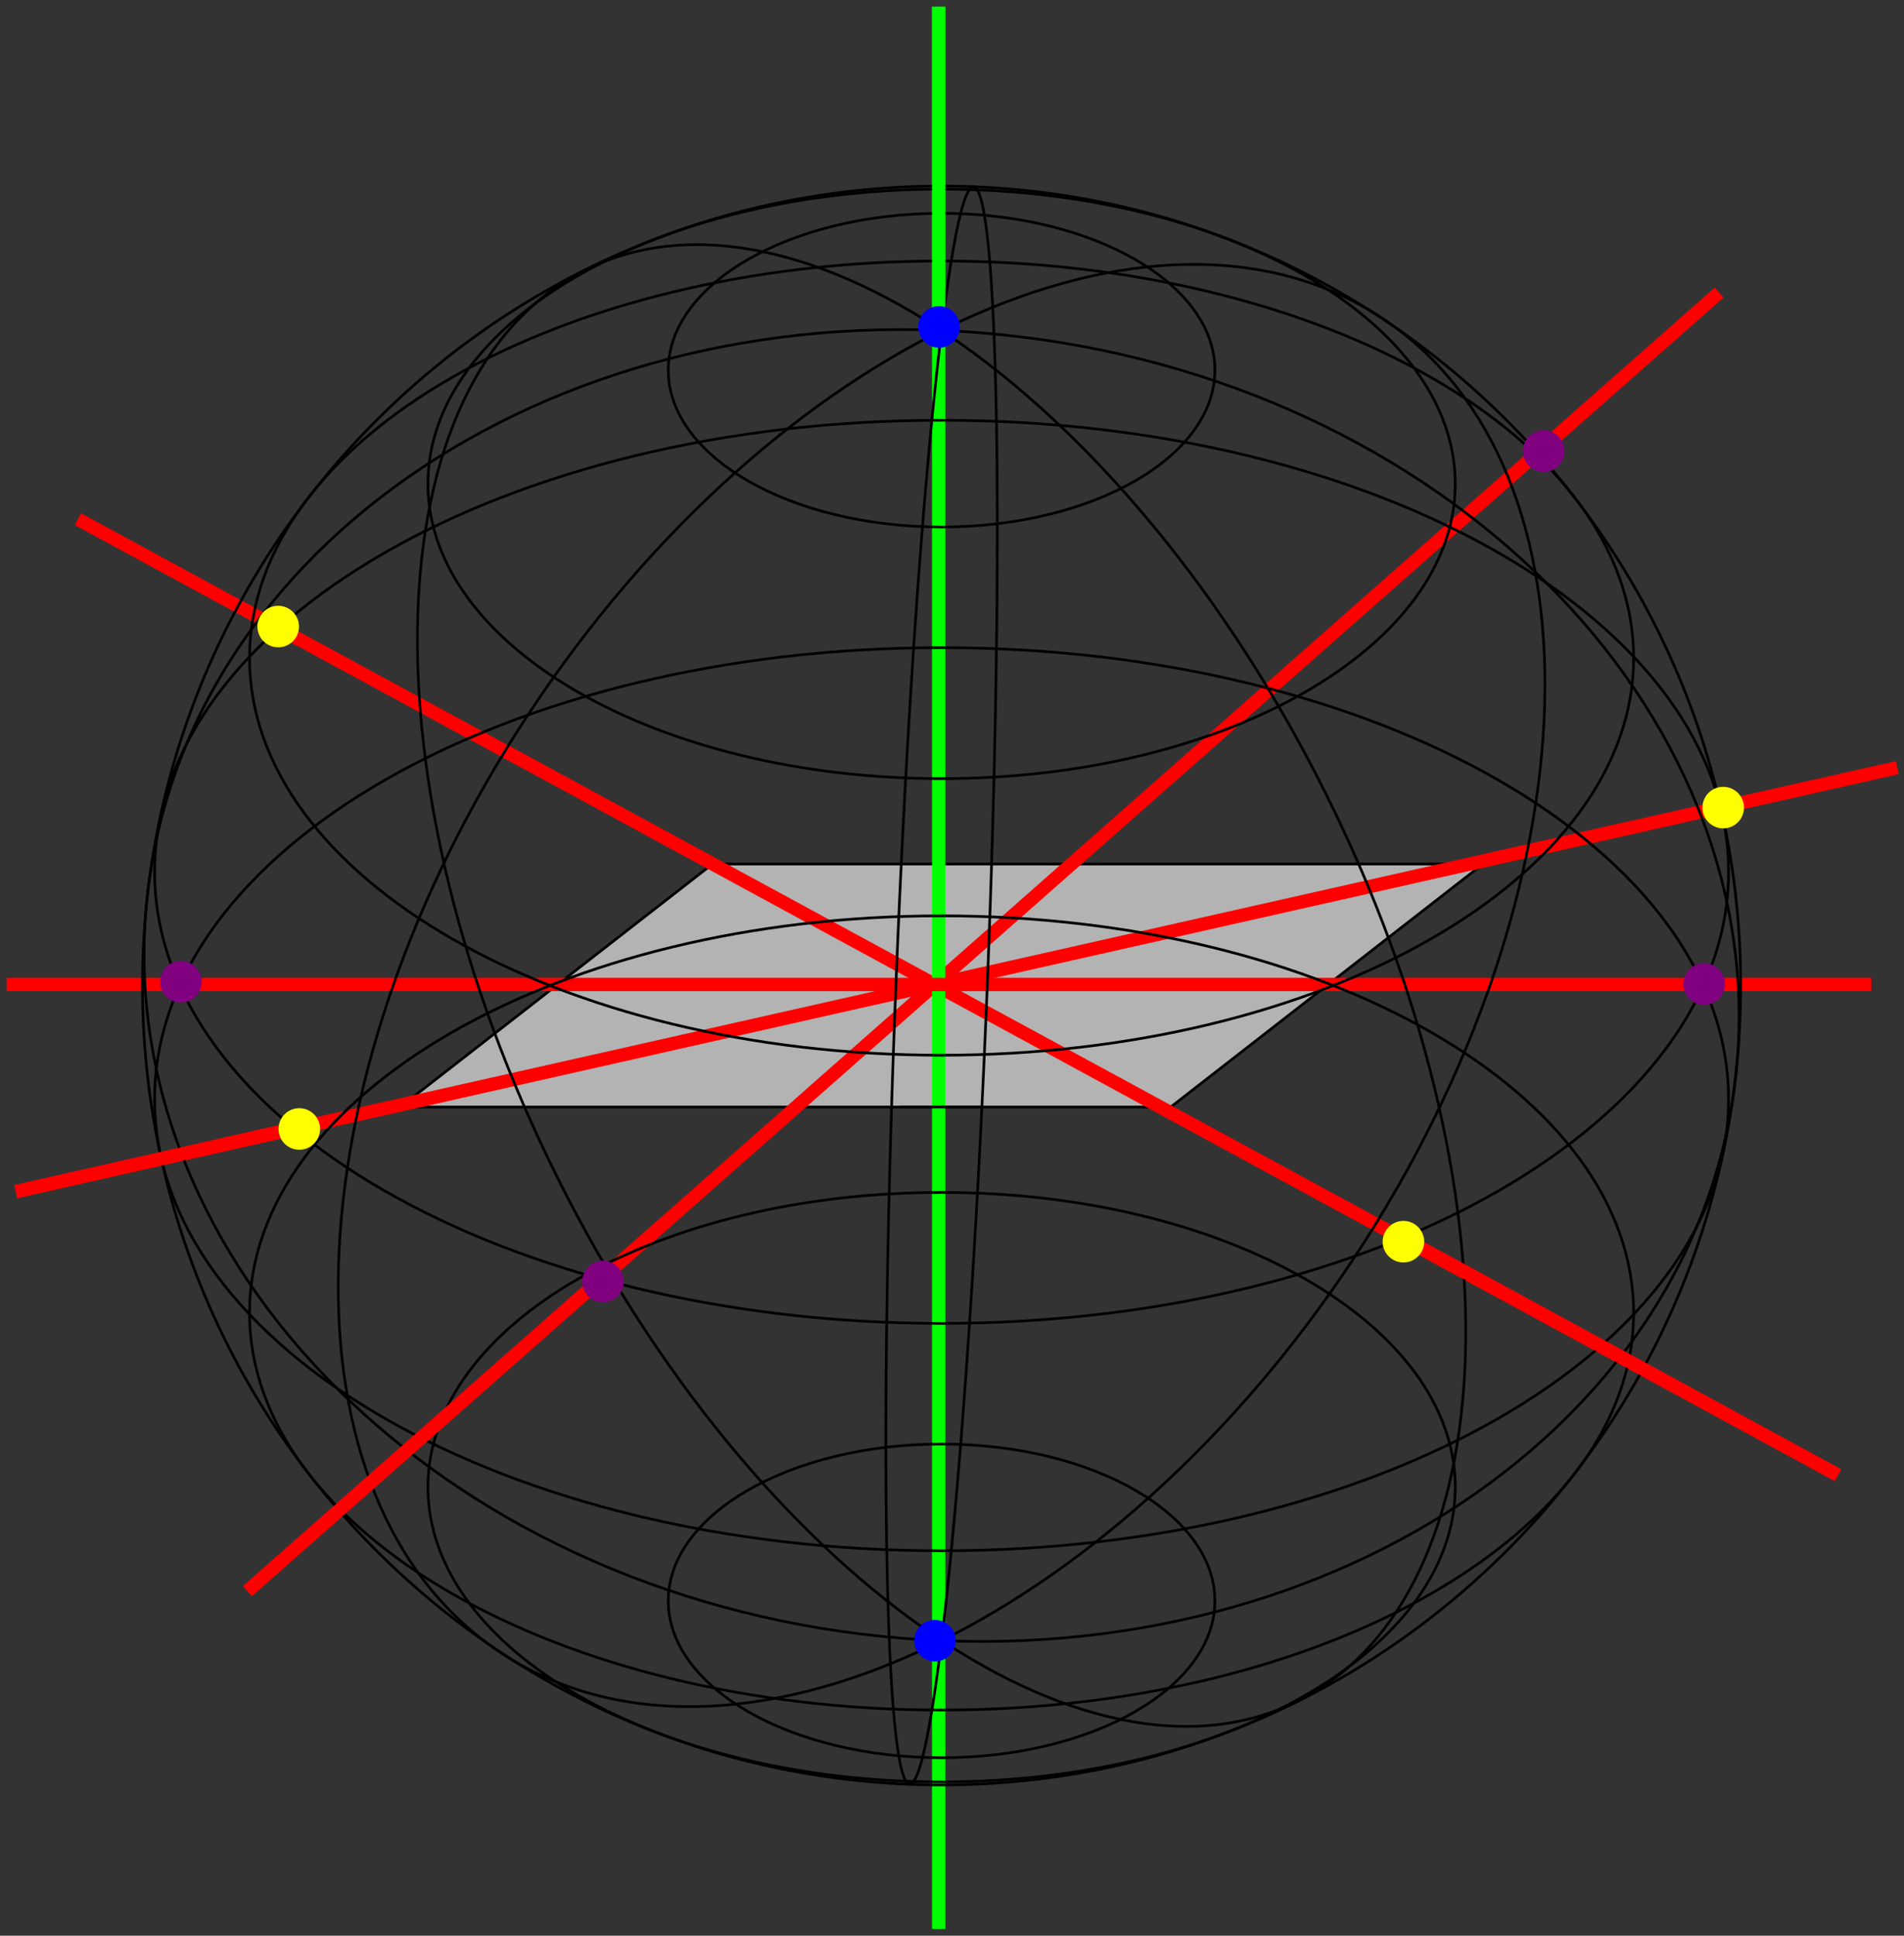 <?xml version="1.0" encoding="UTF-8" standalone="no"?>
<!-- Created with Inkscape (http://www.inkscape.org/) -->

<svg
   xmlns:dc="http://purl.org/dc/elements/1.1/"
   xmlns:cc="http://creativecommons.org/ns#"
   xmlns:rdf="http://www.w3.org/1999/02/22-rdf-syntax-ns#"
   xmlns:svg="http://www.w3.org/2000/svg"
   xmlns="http://www.w3.org/2000/svg"
   xmlns:sodipodi="http://sodipodi.sourceforge.net/DTD/sodipodi-0.dtd"
   xmlns:inkscape="http://www.inkscape.org/namespaces/inkscape"
   width="712.512"
   height="724.075"
   id="svg2"
   version="1.1"
   inkscape:version="0.48.5 r10040"
   sodipodi:docname="pole_diedergruppe.svg">
  <rect width="100%" height="100%" fill="#333333" stroke="none"/>
  <sodipodi:namedview
     id="base"
     pagecolor="#ffffff"
     bordercolor="#666666"
     borderopacity="1.0"
     inkscape:pageopacity="0.0"
     inkscape:pageshadow="2"
     inkscape:zoom="0.7"
     inkscape:cx="295.24758"
     inkscape:cy="354.31775"
     inkscape:document-units="px"
     inkscape:current-layer="layer7"
     showgrid="false"
     inkscape:window-width="1366"
     inkscape:window-height="718"
     inkscape:window-x="0"
     inkscape:window-y="27"
     inkscape:window-maximized="1"
     showguides="true"
     inkscape:guide-bbox="true"
     fit-margin-top="0"
     fit-margin-left="0"
     fit-margin-right="0"
     fit-margin-bottom="0" />
  <defs
     id="defs4" />
  <g
     style="display:inline"
     inkscape:label="Diedergruppe"
     inkscape:groupmode="layer"
     id="layer1"
     transform="translate(-17.298,-166.391)">
    <path
       id="rect4811"
       d="m 455.403,580.493 -288.326,0 116.827,-90.894 288.326,0 z"
       style="fill:#b3b3b3;fill-opacity:1;fill-rule:nonzero;stroke:#000000;stroke-width:1;stroke-miterlimit:4;stroke-opacity:1;stroke-dashoffset:0"
       inkscape:connector-curvature="0" />
    <path
       inkscape:connector-curvature="0"
       id="path5581"
       d="M 705.086,718.205 46.467,360.611"
       style="fill:#800080;stroke:#ff0000;stroke-width:5;stroke-linecap:butt;stroke-linejoin:round;stroke-miterlimit:4;stroke-opacity:1;stroke-dasharray:none" />
    <path
       inkscape:connector-curvature="0"
       id="path5583"
       d="M 23.234,612.139 727.31,453.545"
       style="fill:#800080;stroke:#ff0000;stroke-width:5;stroke-linecap:butt;stroke-linejoin:round;stroke-miterlimit:4;stroke-opacity:1;stroke-dasharray:none" />
    <path
       inkscape:connector-curvature="0"
       id="path5585"
       d="M 109.911,761.559 660.625,275.844"
       style="fill:#800080;stroke:#ff0000;stroke-width:5;stroke-linecap:butt;stroke-linejoin:round;stroke-miterlimit:4;stroke-opacity:1;stroke-dasharray:none" />
    <path
       inkscape:connector-curvature="0"
       id="path7503"
       d="m 368.571,168.891 0,719.075"
       style="fill:none;stroke:#00ff00;stroke-width:5;stroke-linecap:butt;stroke-linejoin:round;stroke-miterlimit:4;stroke-opacity:1;stroke-dasharray:none" />
    <path
       inkscape:connector-curvature="0"
       id="path8331"
       d="m 19.798,534.659 697.758,0"
       style="fill:#800080;stroke:#ff0000;stroke-width:5;stroke-linecap:butt;stroke-linejoin:miter;stroke-miterlimit:4;stroke-opacity:1;stroke-dasharray:none" />
    <path
       inkscape:connector-curvature="0"
       id="path8358"
       d="m 354.185,580.474 30.305,0"
       style="fill:none;stroke:#000000;stroke-width:1px;stroke-linecap:butt;stroke-linejoin:miter;stroke-opacity:1" />
  </g>
  <g
     inkscape:label="Pole"
     id="layer5"
     inkscape:groupmode="layer"
     transform="translate(-17.298,-166.391)" />
  <g
     inkscape:groupmode="layer"
     id="layer7"
     inkscape:label="Kugel3"
     style="display:none"
     transform="translate(-17.298,-166.391)">
    <g
       id="g13720"
       inkscape:label="WireframeSphere"
       transform="matrix(1.478,0,0,-1.478,368.671,500.564)">
      <g
         id="g13722"
         inkscape:label="Lines of Longitude">
        <path
           d="M 0.001,0 C 0.001,121.503 5.5228478e-4,220 0,220 -5.5228478e-4,220 -0.001,121.503 -0.001,0 c 0,-121.503 4.4771522e-4,-220 0.001,-220 5.5228478e-4,0 0.001,98.497 0.001,220 z"
           id="path13724"
           sodipodi:type="arc"
           sodipodi:ry="220"
           sodipodi:rx="0.001"
           sodipodi:cy="0"
           sodipodi:cx="0"
           style="fill:none;stroke:#000000;stroke-width:0.677" />
        <path
           d="M 150.677,0 C 150.677,121.503 83.217,220 0,220 -83.217,220 -150.677,121.503 -150.677,0 c 0,-121.503 67.46,-220 150.677,-220 83.217,0 150.677,98.497 150.677,220 z"
           id="path13726"
           sodipodi:type="arc"
           sodipodi:ry="220"
           sodipodi:rx="150.67719"
           sodipodi:cy="0"
           sodipodi:cx="0"
           transform="matrix(0.97,0.241,-0.241,0.97,0,0)"
           style="fill:none;stroke:#000000;stroke-width:0.677" />
        <path
           d="m 213.089,0 c 0,121.503 -95.403,220 -213.089,220 -117.686,0 -213.089,-98.497 -213.089,-220 0,-121.503 95.403,-220 213.089,-220 117.686,0 213.089,98.497 213.089,220 z"
           id="path13728"
           sodipodi:type="arc"
           sodipodi:ry="220"
           sodipodi:rx="213.08929"
           sodipodi:cy="0"
           sodipodi:cx="0"
           transform="matrix(0,1,-1,0,0,0)"
           style="fill:none;stroke:#000000;stroke-width:0.677" />
        <path
           d="M 150.677,0 C 150.677,121.503 83.217,220 0,220 -83.217,220 -150.677,121.503 -150.677,0 c 0,-121.503 67.46,-220 150.677,-220 83.217,0 150.677,98.497 150.677,220 z"
           id="path13730"
           sodipodi:type="arc"
           sodipodi:ry="220"
           sodipodi:rx="150.67719"
           sodipodi:cy="0"
           sodipodi:cx="0"
           transform="matrix(0.97,-0.241,0.241,0.97,0,0)"
           style="fill:none;stroke:#000000;stroke-width:0.677" />
      </g>
      <g
         id="g13732"
         inkscape:label="Lines of Latitude">
        <path
           d="m 52.649,206.896 c 0,7.232 -23.572,13.094 -52.649,13.094 -29.077,0 -52.649,-5.863 -52.649,-13.094 0,-7.232 23.572,-13.094 52.649,-13.094 29.077,0 52.649,5.863 52.649,13.094 z"
           id="path13734"
           sodipodi:type="arc"
           sodipodi:ry="13.094384"
           sodipodi:rx="52.649445"
           sodipodi:cy="206.89633"
           sodipodi:cx="0"
           style="fill:none;stroke:#000000;stroke-width:0.677" />
        <path
           d="m 102.239,188.68 c 0,14.043 -45.774,25.427 -102.239,25.427 -56.465,0 -102.239,-11.384 -102.239,-25.427 0,-14.043 45.774,-25.427 102.239,-25.427 56.465,0 102.239,11.384 102.239,25.427 z"
           id="path13736"
           sodipodi:type="arc"
           sodipodi:ry="25.426828"
           sodipodi:rx="102.2391"
           sodipodi:cy="188.68031"
           sodipodi:cx="0"
           style="fill:none;stroke:#000000;stroke-width:0.677" />
        <path
           d="m 145.887,159.499 c 0,20.038 -65.316,36.282 -145.887,36.282 -80.571,0 -145.887,-16.244 -145.887,-36.282 0,-20.038 65.316,-36.282 145.887,-36.282 80.571,0 145.887,16.244 145.887,36.282 z"
           id="path13738"
           sodipodi:type="arc"
           sodipodi:ry="36.281616"
           sodipodi:rx="145.88698"
           sodipodi:cy="159.49889"
           sodipodi:cx="0"
           style="fill:none;stroke:#000000;stroke-width:0.677" />
        <path
           d="m 181.056,121.048 c 0,24.868 -81.062,45.028 -181.056,45.028 -99.995,0 -181.056,-20.16 -181.056,-45.028 0,-24.868 81.062,-45.028 181.056,-45.028 99.995,0 181.056,20.16 181.056,45.028 z"
           id="path13740"
           sodipodi:type="arc"
           sodipodi:ry="45.027908"
           sodipodi:rx="181.05646"
           sodipodi:cy="121.04795"
           sodipodi:cx="0"
           style="fill:none;stroke:#000000;stroke-width:0.677" />
        <path
           d="m 205.704,75.562 c 0,28.253 -92.097,51.157 -205.704,51.157 -113.607,0 -205.704,-22.904 -205.704,-51.157 0,-28.253 92.097,-51.157 205.704,-51.157 113.607,0 205.704,22.904 205.704,51.157 z"
           id="path13742"
           sodipodi:type="arc"
           sodipodi:ry="51.157398"
           sodipodi:rx="205.70357"
           sodipodi:cy="75.562149"
           sodipodi:cx="0"
           style="fill:none;stroke:#000000;stroke-width:0.677" />
        <path
           d="m 218.396,25.685 c 0,29.997 -97.779,54.314 -218.396,54.314 -120.617,0 -218.396,-24.317 -218.396,-54.314 0,-29.997 97.779,-54.314 218.396,-54.314 120.617,0 218.396,24.317 218.396,54.314 z"
           id="path13744"
           sodipodi:type="arc"
           sodipodi:ry="54.313862"
           sodipodi:rx="218.39595"
           sodipodi:cy="25.684956"
           sodipodi:cx="0"
           style="fill:none;stroke:#000000;stroke-width:0.677" />
        <path
           d="m 218.396,-25.685 c 0,29.997 -97.779,54.314 -218.396,54.314 -120.617,0 -218.396,-24.317 -218.396,-54.314 0,-29.997 97.779,-54.314 218.396,-54.314 120.617,0 218.396,24.317 218.396,54.314 z"
           id="path13746"
           sodipodi:type="arc"
           sodipodi:ry="54.313862"
           sodipodi:rx="218.39595"
           sodipodi:cy="-25.684956"
           sodipodi:cx="0"
           style="fill:none;stroke:#000000;stroke-width:0.677" />
        <path
           d="m 205.704,-75.562 c 0,28.253 -92.097,51.157 -205.704,51.157 -113.607,0 -205.704,-22.904 -205.704,-51.157 0,-28.253 92.097,-51.157 205.704,-51.157 113.607,0 205.704,22.904 205.704,51.157 z"
           id="path13748"
           sodipodi:type="arc"
           sodipodi:ry="51.157398"
           sodipodi:rx="205.70357"
           sodipodi:cy="-75.562149"
           sodipodi:cx="0"
           style="fill:none;stroke:#000000;stroke-width:0.677" />
        <path
           d="m 181.056,-121.048 c 0,24.868 -81.062,45.028 -181.056,45.028 -99.995,0 -181.056,-20.16 -181.056,-45.028 0,-24.868 81.062,-45.028 181.056,-45.028 99.995,0 181.056,20.16 181.056,45.028 z"
           id="path13750"
           sodipodi:type="arc"
           sodipodi:ry="45.027908"
           sodipodi:rx="181.05646"
           sodipodi:cy="-121.04795"
           sodipodi:cx="0"
           style="fill:none;stroke:#000000;stroke-width:0.677" />
        <path
           d="m 145.887,-159.499 c 0,20.038 -65.316,36.282 -145.887,36.282 -80.571,0 -145.887,-16.244 -145.887,-36.282 0,-20.038 65.316,-36.282 145.887,-36.282 80.571,0 145.887,16.244 145.887,36.282 z"
           id="path13752"
           sodipodi:type="arc"
           sodipodi:ry="36.281616"
           sodipodi:rx="145.88698"
           sodipodi:cy="-159.49889"
           sodipodi:cx="0"
           style="fill:none;stroke:#000000;stroke-width:0.677" />
        <path
           d="m 102.239,-188.68 c 0,14.043 -45.774,25.427 -102.239,25.427 -56.465,0 -102.239,-11.384 -102.239,-25.427 0,-14.043 45.774,-25.427 102.239,-25.427 56.465,0 102.239,11.384 102.239,25.427 z"
           id="path13754"
           sodipodi:type="arc"
           sodipodi:ry="25.426828"
           sodipodi:rx="102.2391"
           sodipodi:cy="-188.68031"
           sodipodi:cx="0"
           style="fill:none;stroke:#000000;stroke-width:0.677" />
        <path
           d="m 52.649,-206.896 c 0,7.232 -23.572,13.094 -52.649,13.094 -29.077,0 -52.649,-5.863 -52.649,-13.094 0,-7.232 23.572,-13.094 52.649,-13.094 29.077,0 52.649,5.863 52.649,13.094 z"
           id="path13756"
           sodipodi:type="arc"
           sodipodi:ry="13.094384"
           sodipodi:rx="52.649445"
           sodipodi:cy="-206.89633"
           sodipodi:cx="0"
           style="fill:none;stroke:#000000;stroke-width:0.677" />
      </g>
      <path
         d="m 220,0 c 0,121.503 -98.497,220 -220,220 -121.503,0 -220,-98.497 -220,-220 0,-121.503 98.497,-220 220,-220 121.503,0 220,98.497 220,220 z"
         id="path13758"
         sodipodi:type="arc"
         sodipodi:ry="220"
         sodipodi:rx="220"
         sodipodi:cy="0"
         sodipodi:cx="0"
         style="fill:none;stroke:#000000;stroke-width:0.677" />
    </g>
  </g>
  <g
     inkscape:label="Kugel2"
     id="layer6"
     inkscape:groupmode="layer"
     style="display:none"
     transform="translate(-17.298,-166.391)">
    <g
       id="g10520"
       inkscape:label="WireframeSphere"
       transform="matrix(1.366,0,0,-1.366,368.8,529.416)"
       style="display:inline">
      <g
         id="g10522"
         inkscape:label="Lines of Longitude">
        <path
           d="M 0.001,0 C 0.001,121.503 5.5228478e-4,220 0,220 -5.5228478e-4,220 -0.001,121.503 -0.001,0 c 0,-121.503 4.4771522e-4,-220 0.001,-220 5.5228478e-4,0 0.001,98.497 0.001,220 z"
           id="path10524"
           sodipodi:type="arc"
           sodipodi:ry="220"
           sodipodi:rx="0.001"
           sodipodi:cy="0"
           sodipodi:cx="0"
           style="fill:none;stroke:#000000;stroke-width:0.732" />
        <path
           d="M 150.677,0 C 150.677,121.503 83.217,220 0,220 -83.217,220 -150.677,121.503 -150.677,0 c 0,-121.503 67.46,-220 150.677,-220 83.217,0 150.677,98.497 150.677,220 z"
           id="path10526"
           sodipodi:type="arc"
           sodipodi:ry="220"
           sodipodi:rx="150.67719"
           sodipodi:cy="0"
           sodipodi:cx="0"
           transform="matrix(0.97,0.241,-0.241,0.97,0,0)"
           style="fill:none;stroke:#000000;stroke-width:0.732" />
        <path
           d="m 213.089,0 c 0,121.503 -95.403,220 -213.089,220 -117.686,0 -213.089,-98.497 -213.089,-220 0,-121.503 95.403,-220 213.089,-220 117.686,0 213.089,98.497 213.089,220 z"
           id="path10528"
           sodipodi:type="arc"
           sodipodi:ry="220"
           sodipodi:rx="213.08929"
           sodipodi:cy="0"
           sodipodi:cx="0"
           transform="matrix(0,1,-1,0,0,0)"
           style="fill:none;stroke:#000000;stroke-width:0.732" />
        <path
           d="M 150.677,0 C 150.677,121.503 83.217,220 0,220 -83.217,220 -150.677,121.503 -150.677,0 c 0,-121.503 67.46,-220 150.677,-220 83.217,0 150.677,98.497 150.677,220 z"
           id="path10530"
           sodipodi:type="arc"
           sodipodi:ry="220"
           sodipodi:rx="150.67719"
           sodipodi:cy="0"
           sodipodi:cx="0"
           transform="matrix(0.97,-0.241,0.241,0.97,0,0)"
           style="fill:none;stroke:#000000;stroke-width:0.732" />
      </g>
      <g
         id="g10532"
         inkscape:label="Lines of Latitude">
        <path
           d="m 75.244,200.238 c 0,10.335 -33.688,18.714 -75.244,18.714 -41.556,0 -75.244,-8.378 -75.244,-18.714 0,-10.335 33.688,-18.714 75.244,-18.714 41.556,0 75.244,8.378 75.244,18.714 z"
           id="path10534"
           sodipodi:type="arc"
           sodipodi:ry="18.71353"
           sodipodi:rx="75.244431"
           sodipodi:cy="200.2375"
           sodipodi:cx="0"
           style="fill:none;stroke:#000000;stroke-width:0.732" />
        <path
           d="m 141.413,163.235 c 0,19.423 -63.313,35.169 -141.413,35.169 -78.1,0 -141.413,-15.746 -141.413,-35.169 0,-19.423 63.313,-35.169 141.413,-35.169 78.1,0 141.413,15.746 141.413,35.169 z"
           id="path10536"
           sodipodi:type="arc"
           sodipodi:ry="35.169052"
           sodipodi:rx="141.41327"
           sodipodi:cy="163.23511"
           sodipodi:cx="0"
           style="fill:none;stroke:#000000;stroke-width:0.732" />
        <path
           d="m 190.526,106.544 c 0,26.169 -85.301,47.383 -190.526,47.383 -105.224,0 -190.526,-21.214 -190.526,-47.383 0,-26.169 85.301,-47.383 190.526,-47.383 105.224,0 190.526,21.214 190.526,47.383 z"
           id="path10538"
           sodipodi:type="arc"
           sodipodi:ry="47.382786"
           sodipodi:rx="190.52559"
           sodipodi:cy="106.54415"
           sodipodi:cx="0"
           style="fill:none;stroke:#000000;stroke-width:0.732" />
        <path
           d="m 216.658,37.002 c 0,29.758 -97.001,53.882 -216.658,53.882 -119.657,0 -216.658,-24.124 -216.658,-53.882 0,-29.758 97.001,-53.882 216.658,-53.882 119.657,0 216.658,24.124 216.658,53.882 z"
           id="path10540"
           sodipodi:type="arc"
           sodipodi:ry="53.88158"
           sodipodi:rx="216.6577"
           sodipodi:cy="37.002396"
           sodipodi:cx="0"
           style="fill:none;stroke:#000000;stroke-width:0.732" />
        <path
           d="m 216.658,-37.002 c 0,29.758 -97.001,53.882 -216.658,53.882 -119.657,0 -216.658,-24.124 -216.658,-53.882 0,-29.758 97.001,-53.882 216.658,-53.882 119.657,0 216.658,24.124 216.658,53.882 z"
           id="path10542"
           sodipodi:type="arc"
           sodipodi:ry="53.88158"
           sodipodi:rx="216.6577"
           sodipodi:cy="-37.002396"
           sodipodi:cx="0"
           style="fill:none;stroke:#000000;stroke-width:0.732" />
        <path
           d="m 190.526,-106.544 c 0,26.169 -85.301,47.383 -190.526,47.383 -105.224,0 -190.526,-21.214 -190.526,-47.383 0,-26.169 85.301,-47.383 190.526,-47.383 105.224,0 190.526,21.214 190.526,47.383 z"
           id="path10544"
           sodipodi:type="arc"
           sodipodi:ry="47.382786"
           sodipodi:rx="190.52559"
           sodipodi:cy="-106.54415"
           sodipodi:cx="0"
           style="fill:none;stroke:#000000;stroke-width:0.732" />
        <path
           d="m 141.413,-163.235 c 0,19.423 -63.313,35.169 -141.413,35.169 -78.1,0 -141.413,-15.746 -141.413,-35.169 0,-19.423 63.313,-35.169 141.413,-35.169 78.1,0 141.413,15.746 141.413,35.169 z"
           id="path10546"
           sodipodi:type="arc"
           sodipodi:ry="35.169052"
           sodipodi:rx="141.41327"
           sodipodi:cy="-163.23511"
           sodipodi:cx="0"
           style="fill:none;stroke:#000000;stroke-width:0.732" />
        <path
           d="m 75.244,-200.238 c 0,10.335 -33.688,18.714 -75.244,18.714 -41.556,0 -75.244,-8.378 -75.244,-18.714 0,-10.335 33.688,-18.714 75.244,-18.714 41.556,0 75.244,8.378 75.244,18.714 z"
           id="path10548"
           sodipodi:type="arc"
           sodipodi:ry="18.71353"
           sodipodi:rx="75.244431"
           sodipodi:cy="-200.2375"
           sodipodi:cx="0"
           style="fill:none;stroke:#000000;stroke-width:0.732" />
      </g>
      <path
         d="m 220,0 c 0,121.503 -98.497,220 -220,220 -121.503,0 -220,-98.497 -220,-220 0,-121.503 98.497,-220 220,-220 121.503,0 220,98.497 220,220 z"
         id="path10550"
         sodipodi:type="arc"
         sodipodi:ry="220"
         sodipodi:rx="220"
         sodipodi:cy="0"
         sodipodi:cx="0"
         style="fill:none;stroke:#000000;stroke-width:0.732" />
    </g>
  </g>
  <g
     sodipodi:insensitive="true"
     style="display:inline"
     inkscape:label="Kugel"
     id="layer2"
     inkscape:groupmode="layer"
     transform="translate(-17.298,-166.391)">
    <g
       transform="matrix(2.492,0,0,2.492,369.653,535.046)"
       inkscape:label="WireframeSphere"
       id="g4412">
      <g
         inkscape:label="Lines of Longitude"
         id="g4414">
        <path
           style="fill:none;stroke:#000000;stroke-width:0.401"
           transform="matrix(0.999,0.04,-0.04,0.999,0,0)"
           sodipodi:cx="0"
           sodipodi:cy="0"
           sodipodi:rx="6.8579388"
           sodipodi:ry="120"
           sodipodi:type="arc"
           id="path4416"
           d="M 6.858,0 C 6.858,66.274 3.788,120 0,120 -3.788,120 -6.858,66.274 -6.858,0 c 0,-66.274 3.07,-120 6.858,-120 3.788,0 6.858,53.726 6.858,120 z" />
        <path
           style="fill:none;stroke:#000000;stroke-width:0.401"
           transform="matrix(0.835,0.551,-0.551,0.835,0,0)"
           sodipodi:cx="0"
           sodipodi:cy="0"
           sodipodi:rx="74.18763"
           sodipodi:ry="120"
           sodipodi:type="arc"
           id="path4418"
           d="M 74.188,0 C 74.188,66.274 40.973,120 0,120 -40.973,120 -74.188,66.274 -74.188,0 c 0,-66.274 33.215,-120 74.188,-120 40.973,0 74.188,53.726 74.188,120 z" />
        <path
           style="fill:none;stroke:#000000;stroke-width:0.401"
           transform="matrix(0.121,-0.993,0.993,0.121,0,0)"
           sodipodi:cx="0"
           sodipodi:cy="0"
           sodipodi:rx="98.059799"
           sodipodi:ry="120"
           sodipodi:type="arc"
           id="path4420"
           d="M 98.06,0 C 98.06,66.274 54.157,120 0,120 -54.157,120 -98.06,66.274 -98.06,0 c 0,-66.274 43.903,-120 98.06,-120 54.157,0 98.06,53.726 98.06,120 z" />
        <path
           style="fill:none;stroke:#000000;stroke-width:0.401"
           transform="matrix(0.895,-0.446,0.446,0.895,0,0)"
           sodipodi:cx="0"
           sodipodi:cy="0"
           sodipodi:rx="64.490448"
           sodipodi:ry="120"
           sodipodi:type="arc"
           id="path4422"
           d="M 64.49,0 C 64.49,66.274 35.617,120 0,120 -35.617,120 -64.49,66.274 -64.49,0 c 0,-66.274 28.873,-120 64.49,-120 35.617,0 64.49,53.726 64.49,120 z" />
      </g>
      <g
         inkscape:label="Lines of Latitude"
         id="g4424">
        <path
           style="fill:none;stroke:#000000;stroke-width:0.401"
           sodipodi:cx="0"
           sodipodi:cy="92.370132"
           sodipodi:rx="41.042416"
           sodipodi:ry="23.541964"
           sodipodi:type="arc"
           id="path4426"
           d="M 41.042,92.37 C 41.042,105.372 22.667,115.912 0,115.912 c -22.667,0 -41.042,-10.54 -41.042,-23.542 0,-13.002 18.375,-23.542 41.042,-23.542 22.667,0 41.042,10.54 41.042,23.542 z" />
        <path
           style="fill:none;stroke:#000000;stroke-width:0.401"
           sodipodi:cx="0"
           sodipodi:cy="75.300827"
           sodipodi:rx="77.134514"
           sodipodi:ry="44.243538"
           sodipodi:type="arc"
           id="path4428"
           d="m 77.135,75.301 c 0,24.435 -34.534,44.244 -77.135,44.244 -42.6,0 -77.135,-19.809 -77.135,-44.244 0,-24.435 34.534,-44.244 77.135,-44.244 42.6,0 77.135,19.809 77.135,44.244 z" />
        <path
           style="fill:none;stroke:#000000;stroke-width:0.401"
           sodipodi:cx="0"
           sodipodi:cy="49.149124"
           sodipodi:rx="103.92305"
           sodipodi:ry="59.60881"
           sodipodi:type="arc"
           id="path4430"
           d="m 103.923,49.149 c 0,32.921 -46.528,59.609 -103.923,59.609 -57.395,0 -103.923,-26.688 -103.923,-59.609 0,-32.921 46.528,-59.609 103.923,-59.609 57.395,0 103.923,26.688 103.923,59.609 z" />
        <path
           style="fill:none;stroke:#000000;stroke-width:0.401"
           sodipodi:cx="0"
           sodipodi:cy="17.069311"
           sodipodi:rx="118.17693"
           sodipodi:ry="67.7845"
           sodipodi:type="arc"
           id="path4432"
           d="m 118.177,17.069 c 0,37.436 -52.91,67.784 -118.177,67.784 -65.267,0 -118.177,-30.348 -118.177,-67.784 0,-37.436 52.91,-67.784 118.177,-67.784 65.267,0 118.177,30.348 118.177,67.784 z" />
        <path
           style="fill:none;stroke:#000000;stroke-width:0.401"
           sodipodi:cx="0"
           sodipodi:cy="-17.069311"
           sodipodi:rx="118.17693"
           sodipodi:ry="67.7845"
           sodipodi:type="arc"
           id="path4434"
           d="m 118.177,-17.069 c 0,37.436 -52.91,67.784 -118.177,67.784 -65.267,0 -118.177,-30.348 -118.177,-67.784 0,-37.436 52.91,-67.784 118.177,-67.784 65.267,0 118.177,30.348 118.177,67.784 z" />
        <path
           style="fill:none;stroke:#000000;stroke-width:0.401"
           sodipodi:cx="0"
           sodipodi:cy="-49.149124"
           sodipodi:rx="103.92305"
           sodipodi:ry="59.60881"
           sodipodi:type="arc"
           id="path4436"
           d="m 103.923,-49.149 c 0,32.921 -46.528,59.609 -103.923,59.609 -57.395,0 -103.923,-26.688 -103.923,-59.609 0,-32.921 46.528,-59.609 103.923,-59.609 57.395,0 103.923,26.688 103.923,59.609 z" />
        <path
           style="fill:none;stroke:#000000;stroke-width:0.401"
           sodipodi:cx="0"
           sodipodi:cy="-75.300827"
           sodipodi:rx="77.134514"
           sodipodi:ry="44.243538"
           sodipodi:type="arc"
           id="path4438"
           d="m 77.135,-75.301 c 0,24.435 -34.534,44.244 -77.135,44.244 -42.6,0 -77.135,-19.809 -77.135,-44.244 0,-24.435 34.534,-44.244 77.135,-44.244 42.6,0 77.135,19.809 77.135,44.244 z" />
        <path
           style="fill:none;stroke:#000000;stroke-width:0.401"
           sodipodi:cx="0"
           sodipodi:cy="-92.370132"
           sodipodi:rx="41.042416"
           sodipodi:ry="23.541964"
           sodipodi:type="arc"
           id="path4440"
           d="m 41.042,-92.37 c 0,13.002 -18.375,23.542 -41.042,23.542 -22.667,0 -41.042,-10.54 -41.042,-23.542 0,-13.002 18.375,-23.542 41.042,-23.542 22.667,0 41.042,10.54 41.042,23.542 z" />
      </g>
      <path
         style="fill:none;stroke:#000000;stroke-width:0.401"
         sodipodi:cx="0"
         sodipodi:cy="0"
         sodipodi:rx="120"
         sodipodi:ry="120"
         sodipodi:type="arc"
         id="path4442"
         d="M 120,0 C 120,66.274 66.274,120 0,120 -66.274,120 -120,66.274 -120,0 c 0,-66.274 53.726,-120 120,-120 66.274,0 120,53.726 120,120 z" />
    </g>
  </g>
  <g
     sodipodi:insensitive="true"
     inkscape:label="Achsen über Kugel"
     id="layer4"
     inkscape:groupmode="layer"
     transform="translate(-17.298,-166.391)">
    <path
       inkscape:connector-curvature="0"
       id="path7503-9"
       d="m 368.571,168.891 0,120.583"
       style="fill:none;stroke:#00ff00;stroke-width:5;stroke-linecap:butt;stroke-linejoin:round;stroke-miterlimit:4;stroke-opacity:1;stroke-dasharray:none;display:inline" />
    <path
       inkscape:connector-curvature="0"
       id="path5583-6"
       d="M 23.234,612.139 125.635,588.905"
       style="fill:none;stroke:#ff0000;stroke-width:5;stroke-linecap:butt;stroke-linejoin:round;stroke-miterlimit:4;stroke-opacity:1;stroke-dasharray:none;display:inline" />
    <path
       inkscape:connector-curvature="0"
       id="path5581-4"
       d="M 705.086,718.205 543.336,630.096"
       style="fill:none;stroke:#ff0000;stroke-width:5;stroke-linecap:butt;stroke-linejoin:round;stroke-miterlimit:4;stroke-opacity:1;stroke-dasharray:none;display:inline" />
    <path
       inkscape:connector-curvature="0"
       id="path5585-8"
       d="M 109.911,761.559 241.412,645.56"
       style="fill:none;stroke:#ff0000;stroke-width:5;stroke-linecap:butt;stroke-linejoin:round;stroke-miterlimit:4;stroke-opacity:1;stroke-dasharray:none;display:inline" />
  </g>
  <path
     transform="translate(-12.05,-164.677)"
     d="m 121.429,399.059 a 5.268,5.268 0 1 1 -10.536,0 5.268,5.268 0 1 1 10.536,0 z"
     sodipodi:ry="5.2678571"
     sodipodi:rx="5.2678571"
     sodipodi:cy="399.05862"
     sodipodi:cx="116.16071"
     id="path8225"
     style="fill:#ffff00;stroke:#ffff00;stroke-width:5;stroke-linejoin:round;stroke-miterlimit:4;stroke-opacity:1;stroke-dasharray:none;stroke-dashoffset:0"
     sodipodi:type="arc" />
  <path
     transform="translate(-4.159,23.252)"
     d="m 121.429,399.059 a 5.268,5.268 0 1 1 -10.536,0 5.268,5.268 0 1 1 10.536,0 z"
     sodipodi:ry="5.2678571"
     sodipodi:rx="5.2678571"
     sodipodi:cy="399.05862"
     sodipodi:cx="116.16071"
     id="path8225-6"
     style="fill:#ffff00;stroke:#ffff00;stroke-width:5;stroke-linejoin:round;stroke-miterlimit:4;stroke-opacity:1;stroke-dasharray:none;stroke-dashoffset:0"
     sodipodi:type="arc" />
  <path
     transform="translate(109.483,80.326)"
     d="m 121.429,399.059 a 5.268,5.268 0 1 1 -10.536,0 5.268,5.268 0 1 1 10.536,0 z"
     sodipodi:ry="5.2678571"
     sodipodi:rx="5.2678571"
     sodipodi:cy="399.05862"
     sodipodi:cx="116.16071"
     id="path8225-6-3"
     style="fill:#800080;stroke:#800080;stroke-width:5;stroke-linejoin:round;stroke-miterlimit:4;stroke-opacity:1;stroke-dasharray:none;stroke-dashoffset:0"
     sodipodi:type="arc" />
  <path
     transform="translate(409.022,65.423)"
     d="m 121.429,399.059 a 5.268,5.268 0 1 1 -10.536,0 5.268,5.268 0 1 1 10.536,0 z"
     sodipodi:ry="5.2678571"
     sodipodi:rx="5.2678571"
     sodipodi:cy="399.05862"
     sodipodi:cx="116.16071"
     id="path8225-6-3-7"
     style="fill:#ffff00;stroke:#ffff00;stroke-width:5;stroke-linejoin:round;stroke-miterlimit:4;stroke-opacity:1;stroke-dasharray:none;stroke-dashoffset:0"
     sodipodi:type="arc" />
  <path
     transform="translate(528.696,-96.956)"
     d="m 121.429,399.059 a 5.268,5.268 0 1 1 -10.536,0 5.268,5.268 0 1 1 10.536,0 z"
     sodipodi:ry="5.2678571"
     sodipodi:rx="5.2678571"
     sodipodi:cy="399.05862"
     sodipodi:cx="116.16071"
     id="path8225-6-3-8"
     style="fill:#ffff00;stroke:#ffff00;stroke-width:5;stroke-linejoin:round;stroke-miterlimit:4;stroke-opacity:1;stroke-dasharray:none;stroke-dashoffset:0"
     sodipodi:type="arc" />
  <path
     transform="translate(461.521,-230.296)"
     d="m 121.429,399.059 a 5.268,5.268 0 1 1 -10.536,0 5.268,5.268 0 1 1 10.536,0 z"
     sodipodi:ry="5.2678571"
     sodipodi:rx="5.2678571"
     sodipodi:cy="399.05862"
     sodipodi:cx="116.16071"
     id="path8225-6-3-8-2"
     style="fill:#800080;stroke:#800080;stroke-width:5;stroke-linejoin:round;stroke-miterlimit:4;stroke-opacity:1;stroke-dasharray:none;stroke-dashoffset:0"
     sodipodi:type="arc" />
  <path
     transform="translate(235.247,-276.763)"
     d="m 121.429,399.059 a 5.268,5.268 0 1 1 -10.536,0 5.268,5.268 0 1 1 10.536,0 z"
     sodipodi:ry="5.2678571"
     sodipodi:rx="5.2678571"
     sodipodi:cy="399.05862"
     sodipodi:cx="116.16071"
     id="path8225-6-3-8-2-9"
     style="fill:#0000ff;stroke:#0000ff;stroke-width:5;stroke-linejoin:round;stroke-miterlimit:4;stroke-opacity:1;stroke-dasharray:none;stroke-dashoffset:0"
     sodipodi:type="arc" />
  <path
     transform="translate(233.732,214.676)"
     d="m 121.429,399.059 a 5.268,5.268 0 1 1 -10.536,0 5.268,5.268 0 1 1 10.536,0 z"
     sodipodi:ry="5.2678571"
     sodipodi:rx="5.2678571"
     sodipodi:cy="399.05862"
     sodipodi:cx="116.16071"
     id="path8225-6-3-8-2-0"
     style="fill:#0000ff;stroke:#0000ff;stroke-width:5;stroke-linejoin:round;stroke-miterlimit:4;stroke-opacity:1;stroke-dasharray:none;stroke-dashoffset:0"
     sodipodi:type="arc" />
  <path
     transform="translate(521.541,-30.945)"
     d="m 121.429,399.059 a 5.268,5.268 0 1 1 -10.536,0 5.268,5.268 0 1 1 10.536,0 z"
     sodipodi:ry="5.2678571"
     sodipodi:rx="5.2678571"
     sodipodi:cy="399.05862"
     sodipodi:cx="116.16071"
     id="path8225-6-3-8-4"
     style="fill:#800080;stroke:#800080;stroke-width:5;stroke-linejoin:round;stroke-miterlimit:4;stroke-opacity:1;stroke-dasharray:none;stroke-dashoffset:0"
     sodipodi:type="arc" />
  <path
     transform="translate(-48.459,-31.802)"
     d="m 121.429,399.059 a 5.268,5.268 0 1 1 -10.536,0 5.268,5.268 0 1 1 10.536,0 z"
     sodipodi:ry="5.2678571"
     sodipodi:rx="5.2678571"
     sodipodi:cy="399.05862"
     sodipodi:cx="116.16071"
     id="path8225-6-3-8-42"
     style="fill:#800080;stroke:#800080;stroke-width:5;stroke-linejoin:round;stroke-miterlimit:4;stroke-opacity:1;stroke-dasharray:none;stroke-dashoffset:0"
     sodipodi:type="arc" />
</svg>
